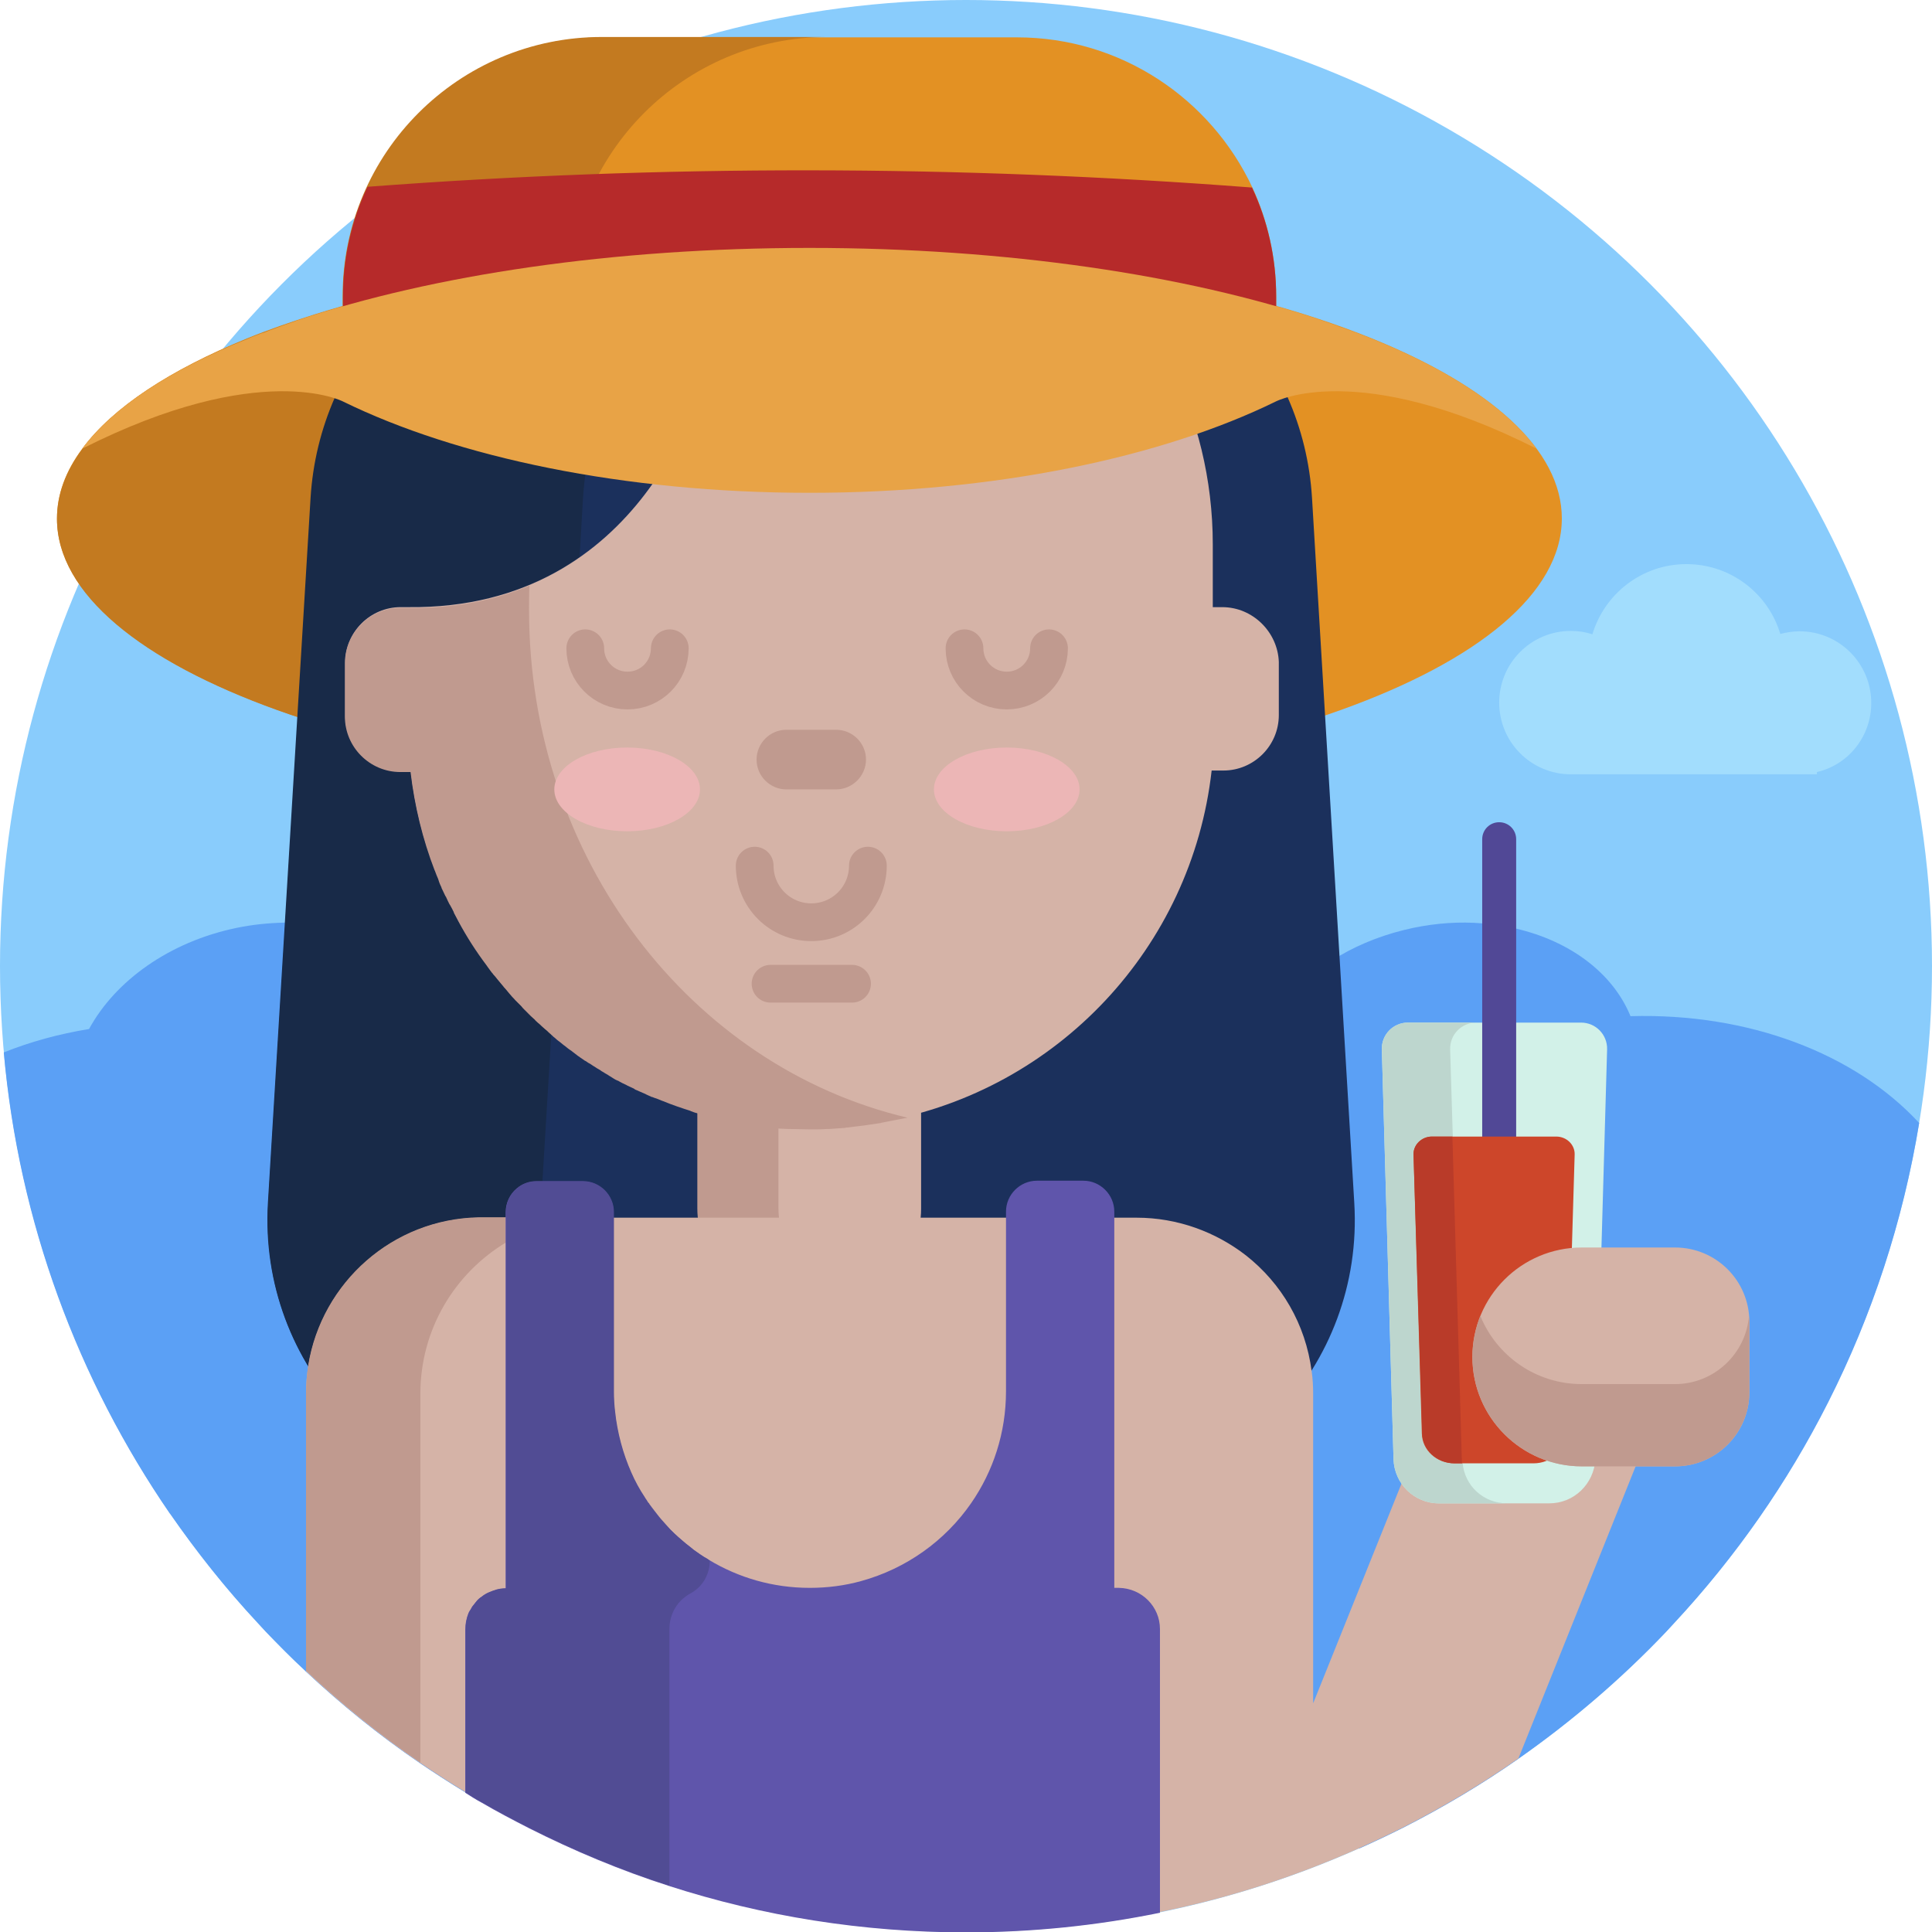 <?xml version="1.0" encoding="utf-8"?>
<!-- Generator: Adobe Illustrator 22.0.1, SVG Export Plug-In . SVG Version: 6.00 Build 0)  -->
<svg version="1.1" xmlns="http://www.w3.org/2000/svg" xmlns:xlink="http://www.w3.org/1999/xlink" x="0px" y="0px"
	 viewBox="0 0 512 512" style="enable-background:new 0 0 512 512;" xml:space="preserve">
<style type="text/css">
	.st0{fill:#E9B12D;}
	.st1{fill:#A9E7D8;}
	.st2{fill:#76CFB1;}
	.st3{fill:#AE6B5D;}
	.st4{fill:#7770D3;}
	.st5{fill:#5BA0F5;}
	.st6{fill:#DA4545;}
	.st7{fill:#89CCFC;}
	.st8{fill:#CD462A;}
	.st9{fill:#514896;}
	.st10{fill:#5493A0;}
	.st11{fill:#CC6B5C;}
	.st12{fill:#62AA8D;}
	.st13{fill:#8ABAAB;}
	.st14{fill:#C3791F;}
	.st15{fill:#E39123;}
	.st16{fill:#FFFFFF;}
	.st17{fill:none;stroke:#FFFFFF;stroke-width:10;stroke-linecap:round;stroke-miterlimit:10;}
	.st18{fill:none;stroke:#5F55AB;stroke-width:10;stroke-linecap:round;stroke-miterlimit:10;}
	.st19{fill:#A9671C;}
	.st20{fill:#D5B3A7;}
	.st21{fill:#C09A8F;}
	.st22{fill:#487F87;}
	.st23{fill:#1B305C;}
	.st24{fill:#172945;}
	.st25{fill:none;}
	.st26{fill:#B62A2A;}
	.st27{fill:#325859;}
	.st28{fill:#3F6E71;}
	.st29{fill:#284646;}
	.st30{fill:#8F2727;}
	.st31{fill:#29477C;}
	.st32{fill:#5B9BEE;}
	.st33{fill:#487FDE;}
	.st34{fill:#CD9829;}
	.st35{fill:#9F2A2A;}
	.st36{fill:#4C3328;}
	.st37{fill:#E8B94A;}
	.st38{fill:#DDF8F1;}
	.st39{fill:#3E2A22;}
	.st40{fill:#D3A971;}
	.st41{fill:#C79A5B;}
	.st42{fill:#233E76;}
	.st43{fill:#21395F;}
	.st44{fill:#487D82;}
	.st45{fill:none;stroke:#C79A5B;stroke-width:10;stroke-linecap:round;stroke-miterlimit:10;}
	.st46{fill:#5E3E31;}
	.st47{fill:#AC3939;}
	.st48{fill:#CA9628;}
	.st49{fill:#AF8F88;}
	.st50{fill:#815048;}
	.st51{fill:#6F4232;}
	.st52{fill:#5F55AB;}
	.st53{fill:#192A48;}
	.st54{fill:#152336;}
	.st55{fill:#192B49;}
	.st56{fill:#264173;}
	.st57{fill:#B06F1E;}
	.st58{fill:#4E88C0;}
	.st59{fill:#83C3F1;}
	.st60{fill:#CF9929;}
	.st61{fill:none;stroke:#FFFFFF;stroke-width:10;stroke-linecap:round;stroke-linejoin:round;stroke-miterlimit:10;}
	.st62{fill:#EAC262;}
	.st63{fill:#D6D5D4;}
	.st64{fill:#6BBA9B;}
	.st65{fill:#63AA8F;}
	.st66{fill:none;stroke:#3E2A22;stroke-width:10;stroke-linecap:round;stroke-miterlimit:10;}
	.st67{fill:#CA7D1F;}
	.st68{fill:#213B64;}
	.st69{fill:#CDF8EC;}
	.st70{fill:#C59125;}
	.st71{fill:none;stroke:#C09A8F;stroke-width:10;stroke-linecap:round;stroke-miterlimit:10;}
	.st72{fill:#32579B;}
	.st73{fill:#172843;}
	.st74{fill:#D66767;}
	.st75{fill:#A74949;}
	.st76{fill:#EBC76F;}
	.st77{fill:#7A4940;}
	.st78{fill:#182A48;}
	.st79{fill:none;stroke:#A0794A;stroke-width:10;stroke-linecap:round;stroke-miterlimit:10;}
	.st80{fill:#C37A20;}
	.st81{fill:#D26D5C;}
	.st82{fill:#A45752;}
	.st83{fill:#284579;}
	.st84{fill:#88C7F4;}
	.st85{fill:#6EB6F0;}
	.st86{fill:#32221E;}
	.st87{fill:#E7A6A6;}
	.st88{fill:#C59191;}
	.st89{fill:#AA3B3B;}
	.st90{fill:#B83E3E;}
	.st91{fill:none;stroke:#5F55A9;stroke-width:10;stroke-linecap:round;stroke-miterlimit:10;}
	.st92{fill:#963838;}
	.st93{fill:#402B25;}
	.st94{fill:#6B6ABA;}
	.st95{fill:#BABABA;}
	.st96{fill:#D1D1D1;}
	.st97{fill:#264377;}
	.st98{fill:#A19BF5;}
	.st99{fill:#3C2A21;}
	.st100{fill:none;stroke:#4C3328;stroke-width:10;stroke-linecap:round;stroke-miterlimit:10;}
	.st101{fill:#C1781F;}
	.st102{fill:#E3A147;}
	.st103{fill:#F2D2A1;}
	.st104{fill:#4F372D;}
	.st105{fill:none;stroke:#DA4545;stroke-width:10;stroke-linecap:round;stroke-miterlimit:10;}
	.st106{fill:#AA3928;}
	.st107{fill:#8C2C22;}
	.st108{fill:#BF4336;}
	.st109{fill:#5797D4;}
	.st110{fill:#CFCFCF;}
	.st111{fill:#613A2E;}
	.st112{fill:none;stroke:#B18653;stroke-width:10;stroke-linecap:round;stroke-miterlimit:10;}
	.st113{fill:#B13B3B;}
	.st114{fill:#16263A;}
	.st115{fill:none;stroke:#16263A;stroke-width:10;stroke-miterlimit:10;}
	.st116{fill:#C87D20;}
	.st117{fill:#E4F0FD;}
	.st118{fill:#AA3737;}
	.st119{fill:#BF771F;}
	.st120{fill:none;stroke:#CD462A;stroke-width:10;stroke-linejoin:round;stroke-miterlimit:10;}
	.st121{fill:#5696D2;}
	.st122{fill:#C0771E;}
	.st123{fill:#9B5F1B;}
	.st124{fill:#A83A29;}
	.st125{fill:#E7A74F;}
	.st126{fill:#C9924C;}
	.st127{fill:#C58E48;}
	.st128{fill:#BE8844;}
	.st129{fill:#916939;}
	.st130{fill:#264275;}
	.st131{fill:#253F65;}
	.st132{fill:#182A45;}
	.st133{fill:#162336;}
	.st134{fill:#93C7B7;}
	.st135{fill:#E6A4A4;}
	.st136{fill:#B06B1D;}
	.st137{fill:#484185;}
	.st138{fill:#DB6E6E;}
	.st139{fill:#6BBA9A;}
	.st140{fill:#CACCCC;}
	.st141{fill:#D4D4D4;}
	.st142{fill:#A98881;}
	.st143{fill:#213A62;}
	.st144{fill:#A2837D;}
	.st145{fill:#6FB8F4;}
	.st146{fill:#9B9E9E;}
	.st147{fill:#B2B3B3;}
	.st148{fill:#20385D;}
	.st149{fill:#335AA8;}
	.st150{fill:#BCE7FD;}
	.st151{fill:#3B2921;}
	.st152{fill:#AD3C3C;}
	.st153{fill:#9D3838;}
	.st154{fill:#603F33;}
	.st155{fill:#4D868B;}
	.st156{fill:#A2DDFD;}
	.st157{fill:#ECB6B6;}
	.st158{fill:#E8A346;}
	.st159{fill:#514C94;}
	.st160{fill:#D2F1E8;}
	.st161{fill:#BDD6CE;}
	.st162{fill:#B93B29;}
	.st163{fill:#E0AD70;}
	.st164{fill:#C57C21;}
	.st165{fill:#EDA34A;}
	.st166{fill:#2F538F;}
	.st167{fill:#2B4B78;}
	.st168{fill:#65AF91;}
	.st169{fill:#A7CEFC;}
	.st170{fill:#98BDE2;}
	.st171{fill:#CFE5F7;}
	.st172{fill:#5492CD;}
	.st173{fill:#97CCBC;}
	.st174{fill:#5491CA;}
	.st175{fill:#EDC563;}
	.st176{fill:#423C79;}
	.st177{fill:#D3B1A5;}
	.st178{fill:#BE988D;}
	.st179{fill:#A7E5D6;}
	.st180{fill:#F2FFF9;}
	.st181{fill:#D64545;}
	.st182{fill:#A73B3B;}
	.st183{fill:#15233A;}
	.st184{fill:none;stroke:#BE988D;stroke-width:10;stroke-linecap:round;stroke-miterlimit:10;}
	.st185{fill:#AF3A29;}
	.st186{fill:#FAF9FF;}
	.st187{fill:#CACACC;}
	.st188{fill:#372720;}
	.st189{fill:#3F2C26;}
	.st190{fill:#2D201C;}
	.st191{fill:#3D6D6F;}
	.st192{fill:#5B54A8;}
	.st193{fill:#325799;}
	.st194{fill:#E8C26E;}
	.st195{fill:#254784;}
	.st196{fill:#5696D4;}
	.st197{fill:#4F8AB6;}
	.st198{fill:#5FA4AC;}
	.st199{fill:#AA3524;}
	.st200{fill:#D15F4D;}
	.st201{fill:#2B294C;}
	.st202{fill:#A43A2A;}
	.st203{fill:#E7AE2D;}
	.st204{fill:#CD9729;}
	.st205{fill:none;stroke:#AA8253;stroke-width:10;stroke-linecap:round;stroke-miterlimit:10;}
	.st206{fill:none;stroke:#E18F23;stroke-width:10;stroke-linecap:round;stroke-linejoin:round;stroke-miterlimit:10;}
	.st207{fill:#CF9828;}
	.st208{fill:#B88926;}
	.st209{fill:#A17623;}
	.st210{fill:#96CCBC;}
	.st211{fill:#CF9A2A;}
	.st212{fill:#C57B20;}
	.st213{fill:#C7F1E6;}
	.st214{fill:#DC6363;}
	.st215{fill:#E89F9F;}
	.st216{fill:#C88C8C;}
	.st217{fill:#C16E6E;}
	.st218{fill:#A46060;}
	.st219{fill:#AA3626;}
	.st220{fill:#87EDC4;}
	.st221{fill:#D86552;}
	.st222{fill:#BC7620;}
	.st223{fill:#BA741E;}
	.st224{fill:#8F8CE3;}
	.st225{fill:#3A2820;}
	.st226{fill:#AC7060;}
	.st227{fill:#915F55;}
	.st228{fill:#49332A;}
	.st229{fill:#2D1F1B;}
	.st230{fill:#69B7BE;}
	.st231{fill:#D6D6D6;}
	.st232{fill:#B8B8B8;}
	.st233{fill:#CACACA;}
	.st234{fill:#467B80;}
	.st235{fill:#C2EDE2;}
	.st236{fill:#A9574F;}
	.st237{fill:#5595D2;}
	.st238{fill:#955949;}
	.st239{fill:#7E4B42;}
	.st240{fill:#89CCF1;}
	.st241{fill:#DD584A;}
	.st242{fill:#C18F26;}
	.st243{fill:#B33C2A;}
	.st244{fill:#D1A771;}
	.st245{fill:#B42A2A;}
	.st246{fill:#325797;}
	.st247{fill:#9F3529;}
	.st248{fill:#EDCE80;}
	.st249{fill:#F0DBAC;}
	.st250{fill:#CFB478;}
	.st251{fill:#D4C29B;}
	.st252{fill:#993939;}
	.st253{fill:#D1AFA3;}
	.st254{fill:#BC968B;}
	.st255{fill:none;stroke:#BC968B;stroke-width:10;stroke-linecap:round;stroke-miterlimit:10;}
	.st256{fill:#814C3C;}
	.st257{fill:#C0EBE0;}
	.st258{fill:#A5E3D4;}
	.st259{fill:#15243C;}
	.st260{fill:#443E79;}
	.st261{fill:#F0FFF7;}
	.st262{fill:#9A764B;}
	.st263{fill:#826443;}
	.st264{fill:#D9AA74;}
	.st265{fill:#5DA186;}
	.st266{fill:#68B596;}
	.st267{fill:#E5C6BE;}
	.st268{fill:#D3B6B1;}
	.st269{fill:none;stroke:#BAA09C;stroke-width:10;stroke-linecap:round;stroke-miterlimit:10;}
	.st270{fill:#F4D78F;}
	.st271{fill:#20385F;}
	.st272{fill:#BA8727;}
	.st273{fill:#5A9C82;}
	.st274{fill:none;stroke:#E39123;stroke-width:10;stroke-linecap:round;stroke-linejoin:round;stroke-miterlimit:10;}
	.st275{fill:#60392D;}
	.st276{fill:#CCCCCC;}
	.st277{fill:#844F3E;}
	.st278{fill:#F3FFFB;}
	.st279{fill:#365E60;}
	.st280{fill:#D84545;}
	.st281{fill:#A83B3B;}
	.st282{fill:#253F70;}
	.st283{fill:#EAADAD;}
	.st284{fill:#443E7C;}
	.st285{fill:#3D6B9F;}
	.st286{fill:#4274BC;}
	.st287{fill:#AF3827;}
	.st288{fill:#E59D9D;}
	.st289{fill:#C48989;}
	.st290{fill:none;stroke:#9B621A;stroke-width:10;stroke-linecap:round;stroke-linejoin:round;stroke-miterlimit:10;}
	.st291{fill:#213A5E;}
	.st292{fill:#2D507A;}
	.st293{fill:#528EC8;}
	.st294{fill:#EFD696;}
	.st295{fill:#D1BA87;}
	.st296{fill:#FDFCFC;}
	.st297{fill:#86CBFC;}
	.st298{fill:#7AB7DA;}
	.st299{fill:#192C4C;}
	.st300{fill:#BCBCBC;}
	.st301{fill:#A13838;}
	.st302{fill:#75BDF6;}
	.st303{fill:#D0B1AA;}
	.st304{fill:#142233;}
	.st305{fill:#E6C4BB;}
	.st306{fill:#BDBDBD;}
	.st307{fill:#E8A192;}
	.st308{fill:#A43939;}
	.st309{fill:#162640;}
	.st310{fill:#27457C;}
	.st311{fill:#EFBE5E;}
	.st312{fill:#87EDC5;}
	.st313{fill:#A03838;}
	.st314{fill:#833232;}
	.st315{fill:#47417F;}
	.st316{fill:none;stroke:#915F55;stroke-width:10;stroke-linecap:round;stroke-miterlimit:10;}
	.st317{fill:#BC8B25;}
	.st318{fill:#473129;}
	.st319{fill:#67B394;}
	.st320{fill:#599A80;}
	.st321{fill:#B13D3D;}
</style>
<g id="BULINE">
	<circle id="XMLID_1519_" class="st7" cx="256" cy="256" r="256"/>
	<g>
	</g>
</g>
<g id="Icons">
	<g id="XMLID_1526_">
		<path id="XMLID_2239_" class="st5" d="M508.6,297.6c-4.3,26.2-12.5,51.1-24.1,74c-10.8,21.4-24.6,41.1-40.8,58.5l-2.2,2.4
			c-11.9,12.5-25,23.7-39.1,33.6c-9.7,6.8-20,12.9-30.6,18.3c-3.8,1.9-7.6,3.7-11.4,5.4c-19.9-0.6-38.3-6.1-53-15.3
			c-16.4-10.3-28-25.4-31.8-43.6c-2.3-10.9-1.5-22,1.9-32.5c3.5-10.8,9.6-21,18-30.2c8.4-9.1,18.9-17.1,31.1-23.4
			c0.8-4.1,2-8.2,3.5-12.2c2.6-6.8,6.4-13.3,11-19.5c-4.8-4.7-8.1-10.4-9.5-17c-3.4-16.3,6.4-33,23.4-42.8
			c5.8-3.4,12.4-5.9,19.5-7.4c6.3-1.3,12.4-1.7,18.3-1.2c3.1,0.2,6.1,0.7,9,1.4c14.2,3.3,25.6,11.7,30.3,23.2
			C463.3,268.4,491.5,279.1,508.6,297.6z"/>
		<path id="XMLID_2146_" class="st15" d="M413.9,137.4c0,39.6-89.3,71.7-199.4,71.7S15.1,177.1,15.1,137.4c0-6.4,2.3-12.6,6.7-18.5
			c8.1-11,23.3-20.9,43.6-29.2c5.6-2.3,11.7-4.4,18-6.4c35-11,80.9-17.7,131.1-17.7c59.3,0,112.6,9.3,149.1,24.1
			C394.9,102.4,413.9,119.1,413.9,137.4z"/>
		<path id="XMLID_2145_" class="st80" d="M255.9,207.6c-13.4,1-27.2,1.6-41.4,1.6c-110.1,0-199.4-32.1-199.4-71.7
			c0-6.4,2.3-12.6,6.7-18.5c8.1-11,23.3-20.9,43.6-29.2c5.6-2.3,11.7-4.4,18-6.4c35-11,80.9-17.7,131.1-17.7
			c14.2,0,28.1,0.5,41.4,1.6c-33.8,2.6-64.5,8.2-89.6,16.1c-6.4,2-12.4,4.2-18,6.4c-20.4,8.2-35.5,18.2-43.6,29.2
			c-4.4,5.9-6.7,12.1-6.7,18.5C98,171.9,165.7,200.8,255.9,207.6z"/>
		<path id="XMLID_2210_" class="st5" d="M228.4,419.1c-0.2,1.1-0.4,2.3-0.7,3.4c-5.8,23.7-25,41.5-50.4,50.1c-14.9,5-32,6.9-49.7,5
			c-1.5-0.8-2.9-1.7-4.3-2.6c-4.1-2.5-8.1-5.1-12.1-7.8c-10.7-7.3-20.7-15.4-30.1-24.2c-0.1-0.1-0.2-0.1-0.2-0.2
			c-3.6-3.3-7-6.8-10.4-10.3c-0.7-0.8-1.5-1.6-2.2-2.4c-8.4-9-16.1-18.7-23.2-28.9c0,0-0.1-0.1-0.1-0.1C20.7,365.7,5,324,1,278.9
			c7-2.8,14.6-4.9,22.6-6.2c6.9-12.7,21.2-23.1,39.1-26.8c4.3-0.9,8.6-1.3,12.8-1.4h0c23.1-0.2,42.7,11.9,46.5,30.4
			c1.5,7.5,0.3,15.1-3.1,22.1c7,5.4,13,11.4,18.1,17.9c1.5,1.9,2.9,3.9,4.2,5.9c0.7,0.1,1.3,0.2,2,0.4c1.7,0.3,3.3,0.7,5,1.1
			c0.4,0.1,0.9,0.2,1.3,0.3c0.6,0.2,1.2,0.3,1.8,0.5c3.9,1.1,7.7,2.3,11.3,3.7c36.3,13.5,61.7,41.6,66.1,71.7
			C229.8,405.3,229.7,412.2,228.4,419.1z"/>
		<path id="XMLID_4062_" class="st23" d="M358.9,318.8L347.7,132c-2.3-37.9-31.4-68-68.2-72.5c-13.2-10.1-28.7-17.1-45.7-20.2
			c0,0,0,0,0,0c0,0,0,0,0,0c-1.4-0.2-2.8-0.5-4.2-0.7c-0.2,0-0.5-0.1-0.7-0.1c-1.3-0.2-2.7-0.3-4-0.5c-0.3,0-0.6-0.1-0.9-0.1
			c-1.3-0.1-2.7-0.2-4-0.3c-0.3,0-0.6,0-0.8,0c-1.3-0.1-2.7-0.1-4.1-0.1c-0.1,0-0.2,0-0.2,0c-24.4,0-46.9,8.2-64.8,22
			c-36.5,4.7-65.4,34.8-67.6,72.5L71.1,318.8c-2.6,43.2,31.7,79.6,75,79.6h137.9C327.2,398.4,361.5,362,358.9,318.8z"/>
		<path id="XMLID_2140_" class="st20" d="M222.3,342.2h-15.1c-12.1,0-21.8-9.8-21.8-21.8v-36c0-12.1,9.8-21.8,21.8-21.8h15.1
			c12.1,0,21.8,9.8,21.8,21.8v36C244.1,332.4,234.3,342.2,222.3,342.2z"/>
		<path id="XMLID_2139_" class="st21" d="M225,342c-1,0.2-2.1,0.2-3.2,0.2h-15.1c-12.1,0-21.9-9.8-21.9-21.9v-36
			c0-12.1,9.8-21.9,21.9-21.9h15.1c1.1,0,2.1,0.1,3.2,0.2c-10.6,1.5-18.7,10.6-18.7,21.6v36C206.3,331.3,214.5,340.4,225,342z"/>
		<path id="XMLID_2143_" class="st78" d="M218.3,398.4h-72.3c-43.3,0-77.6-36.5-75-79.7L82.3,132c2.3-37.7,31.1-67.8,67.6-72.5
			c-12.8,9.8-23.3,22.5-30.6,37.1c13.1-1.1,32.2-2.3,46.9-1.1c-6.7,10.7-10.9,23.1-11.7,36.5l-0.9,15.6
			c-11.2,7.9-26.1,13.5-45.5,13.3h-2c-8.1,0-14.7,6.6-14.7,14.7v14.1c0,8.1,6.6,14.7,14.7,14.7h2.7v0c1,9.1,3.2,17.9,6.4,26.1
			c0,0.1,0,0.1,0.1,0.2c0.3,0.7,0.5,1.4,0.8,2c0,0.1,0.1,0.2,0.1,0.3c0.3,0.7,0.6,1.3,0.8,2c0,0.1,0.1,0.2,0.1,0.3
			c0.3,0.6,0.6,1.3,0.9,1.9c0.1,0.1,0.1,0.2,0.2,0.3c0.3,0.6,0.6,1.2,0.9,1.9c0.1,0.1,0.1,0.2,0.2,0.3c0.3,0.6,0.6,1.2,0.9,1.9
			c0.1,0.1,0.1,0.2,0.1,0.3c0.3,0.6,0.7,1.3,1,1.9c0,0.1,0.1,0.1,0.1,0.2c2.2,4.1,4.8,8,7.5,11.7c0.1,0.1,0.1,0.2,0.2,0.3
			c0.4,0.5,0.7,1,1.1,1.5c0.1,0.2,0.3,0.3,0.4,0.5c0.3,0.4,0.7,0.9,1.1,1.3c0.2,0.2,0.3,0.4,0.5,0.6c0.3,0.4,0.7,0.8,1,1.2
			c0.2,0.2,0.4,0.4,0.6,0.7c0.3,0.4,0.7,0.8,1,1.2c0.2,0.2,0.4,0.5,0.6,0.7c0.3,0.4,0.7,0.7,1,1.1c0.2,0.2,0.4,0.5,0.7,0.7
			c0.3,0.3,0.7,0.7,1,1c0.2,0.3,0.5,0.5,0.7,0.8c0.3,0.3,0.7,0.7,1,1c0.3,0.3,0.5,0.5,0.8,0.8c0.3,0.3,0.6,0.6,1,0.9
			c0.3,0.3,0.6,0.5,0.8,0.8c0.3,0.3,0.6,0.6,1,0.9c0.3,0.3,0.6,0.5,0.9,0.8c0.3,0.3,0.6,0.6,0.9,0.8c0.3,0.3,0.6,0.5,0.9,0.8
			l-2.7,44.7C140.7,362,175,398.4,218.3,398.4z"/>
		<path id="XMLID_2242_" class="st20" d="M439.3,374l-5.8,14.5L402.4,466c-9.7,6.8-20,12.9-30.6,18.3c-3.8,1.9-7.6,3.7-11.4,5.4
			c-16.8,7.5-34.5,13.3-53,17c-16.6,3.4-33.8,5.2-51.4,5.2c-27.4,0-53.9-4.3-78.7-12.3c-12.8-4.1-25.2-9.3-37.1-15.3
			c-4.3-2.2-8.5-4.4-12.6-6.8c-1.5-0.8-2.9-1.7-4.3-2.6c-4.1-2.5-8.1-5.1-12.1-7.8c-10.7-7.3-20.7-15.4-30.1-24.2v-73.5
			c0-2.5,0.2-4.9,0.6-7.3v0c3.5-22,22.2-38.9,45-39.4c0.3,0,0.6,0,1,0h173.5c10.9,0,21,3.8,29,10c9.4,7.4,15.8,18.2,17.4,30.7
			c0.3,2,0.4,4,0.4,6.1v81.9l23.4-58.2v0l5.5-13.7v0l9.7-24.1l0.8-2.1l3.4,1.4h0l7.1,2.9h0l17.7,7.1l5.9,2.4l1.7,0.7L439.3,374z"/>
		<path id="XMLID_2185_" class="st21" d="M158.1,322.6c-2.3,0-4.5,0.2-6.7,0.5c-2.8,0.4-5.5,1.1-8.1,1.9c-3.2,1.1-6.3,2.5-9.1,4.2
			c-13.7,8.2-22.8,23.1-22.8,40.2v97.7c-10.7-7.3-20.7-15.4-30.1-24.2c-0.1-0.1-0.2-0.1-0.2-0.2v-73.3c0-2.6,0.2-5.2,0.6-7.7
			c3.6-21.9,22.4-38.7,45.2-39.1c0.3,0,0.6,0,1,0H158.1z"/>
		<path id="XMLID_2137_" class="st156" d="M495.9,186.3c0-10.5-8.5-19-19-19c-1.8,0-3.5,0.3-5.1,0.7c-3.2-10.7-13.1-18.5-24.9-18.5
			c-11.8,0-21.7,7.9-24.9,18.6c-1.8-0.6-3.7-0.9-5.7-0.9c-10.5,0-19,8.5-19,19c0,10.5,8.5,19,19,19h65.2v-0.6
			C489.8,202.7,495.9,195.2,495.9,186.3z"/>
		<path id="XMLID_2115_" class="st20" d="M323.9,160.9h-2.5v-16.6c0-34.6-16.5-65.3-41.9-84.8c-13.2-10.1-28.7-17.1-45.7-20.2
			c0,0,0,0,0,0c0,0,0,0,0,0c-1.4-0.2-2.8-0.5-4.2-0.7c-0.2,0-0.5-0.1-0.7-0.1c-1.3-0.2-2.7-0.3-4-0.5c-0.3,0-0.6-0.1-0.9-0.1
			c-1.3-0.1-2.7-0.2-4-0.3c-0.3,0-0.6,0-0.8,0c-1.3-0.1-2.7-0.1-4.1-0.1c-0.1,0-0.2,0-0.2,0c-24.4,0-46.9,8.2-64.8,22
			c-12.8,9.8-23.3,22.5-30.6,37.1c21.1-1.8,57.9-3.7,66.6,4.2c0,0-14.8,60.8-77.9,60.1h-2c-8.1,0-14.7,6.6-14.7,14.7v14.1
			c0,8.1,6.6,14.7,14.7,14.7h2.7c0,0,0,0,0,0c1,9.1,3.2,17.9,6.4,26.1c0,0.1,0,0.1,0.1,0.2c0.3,0.7,0.5,1.4,0.8,2
			c0,0.1,0.1,0.2,0.1,0.3c0.3,0.7,0.5,1.3,0.8,2c0,0.1,0.1,0.2,0.1,0.3c0.3,0.6,0.6,1.3,0.9,1.9c0.1,0.1,0.1,0.2,0.2,0.3
			c0.3,0.6,0.6,1.2,0.9,1.9c0.1,0.1,0.1,0.2,0.2,0.3c0.3,0.6,0.6,1.2,0.9,1.9c0,0.1,0.1,0.2,0.1,0.3c0.3,0.6,0.7,1.3,1,1.9
			c0,0.1,0.1,0.1,0.1,0.2c2.3,4.1,4.8,8,7.5,11.7c0.1,0.1,0.1,0.2,0.2,0.3c0.4,0.5,0.7,1,1.1,1.5c0.1,0.2,0.3,0.3,0.4,0.5
			c0.3,0.4,0.7,0.9,1.1,1.3c0.2,0.2,0.3,0.4,0.5,0.6c0.3,0.4,0.7,0.8,1,1.2c0.2,0.2,0.4,0.5,0.6,0.7c0.3,0.4,0.7,0.8,1,1.2
			c0.2,0.2,0.4,0.5,0.6,0.7c0.3,0.4,0.7,0.7,1,1.1c0.2,0.2,0.5,0.5,0.7,0.7c0.3,0.3,0.7,0.7,1,1c0.2,0.3,0.5,0.5,0.7,0.8
			c0.3,0.3,0.7,0.7,1,1c0.3,0.3,0.5,0.5,0.8,0.8c0.3,0.3,0.6,0.6,1,0.9c0.3,0.3,0.6,0.5,0.8,0.8c0.3,0.3,0.6,0.6,1,0.9
			c0.3,0.3,0.6,0.5,0.9,0.8c0.3,0.3,0.6,0.6,0.9,0.8c0.3,0.3,0.7,0.6,1,0.9c0.3,0.2,0.6,0.5,0.9,0.7c0.5,0.4,1.1,0.9,1.6,1.3
			c0.2,0.2,0.4,0.3,0.6,0.5c0.6,0.4,1.1,0.9,1.7,1.3c0.2,0.2,0.5,0.3,0.7,0.5c0.4,0.3,0.9,0.7,1.3,1c0.2,0.2,0.5,0.3,0.8,0.5
			c0.4,0.3,0.9,0.6,1.3,0.9c0.3,0.2,0.5,0.4,0.8,0.5c0.4,0.3,0.9,0.6,1.3,0.8c0.3,0.2,0.5,0.3,0.8,0.5c0.4,0.3,0.9,0.5,1.3,0.8
			c0.3,0.2,0.5,0.3,0.8,0.5c0.4,0.3,0.9,0.5,1.3,0.8c0.3,0.2,0.5,0.3,0.8,0.5c0.5,0.3,0.9,0.5,1.4,0.8c0.3,0.1,0.5,0.3,0.8,0.4
			c0.5,0.3,1,0.5,1.4,0.8c0.3,0.1,0.5,0.3,0.8,0.4c0.5,0.3,1,0.5,1.5,0.7c0.2,0.1,0.5,0.2,0.7,0.4c0.5,0.3,1.1,0.5,1.6,0.7
			c0.2,0.1,0.5,0.2,0.7,0.3c0.6,0.3,1.2,0.5,1.8,0.8c0.2,0.1,0.4,0.2,0.6,0.2c0.7,0.3,1.4,0.6,2.1,0.8c0.1,0,0.2,0.1,0.3,0.1
			c2.4,0.9,4.8,1.8,7.3,2.6c0.1,0,0.1,0,0.2,0.1c0.7,0.2,1.5,0.5,2.2,0.7c0.2,0,0.3,0.1,0.5,0.1c0.7,0.2,1.3,0.4,2,0.5
			c0.2,0.1,0.4,0.1,0.6,0.2c0.6,0.2,1.2,0.3,1.9,0.5c0.2,0.1,0.5,0.1,0.7,0.2c0.6,0.1,1.2,0.3,1.8,0.4c0.2,0.1,0.5,0.1,0.7,0.1
			c0.6,0.1,1.2,0.2,1.8,0.3c0.3,0,0.5,0.1,0.8,0.1c0.6,0.1,1.2,0.2,1.8,0.3c0.3,0,0.5,0.1,0.8,0.1c0.6,0.1,1.2,0.2,1.9,0.3
			c0.2,0,0.5,0.1,0.7,0.1c0.6,0.1,1.3,0.2,1.9,0.2c0.2,0,0.5,0,0.7,0.1c0.7,0.1,1.4,0.1,2.1,0.2c0.2,0,0.4,0,0.6,0
			c0.8,0.1,1.5,0.1,2.3,0.1c0.1,0,0.2,0,0.3,0c1.8,0.1,3.6,0.1,5.4,0.1c0.1,0,0.2,0,0.2,0c1.4,0,2.8,0,4.2-0.1c0.2,0,0.4,0,0.6,0
			c1.4-0.1,2.8-0.2,4.2-0.3c0.2,0,0.4,0,0.7-0.1c1.4-0.1,2.8-0.3,4.1-0.5c0.2,0,0.4-0.1,0.7-0.1c1.4-0.2,2.7-0.4,4.1-0.6
			c0.1,0,0.2,0,0.3-0.1c0,0,0,0,0,0c46-8.3,81.7-46,87-93h3.1c8.1,0,14.7-6.6,14.7-14.7v-14.1C338.6,167.5,332,160.9,323.9,160.9z"
			/>
		<path id="XMLID_2114_" class="st21" d="M233.8,297.5C233.8,297.5,233.8,297.5,233.8,297.5c-0.1,0-0.2,0-0.3,0.1
			c-1.3,0.2-2.7,0.4-4.1,0.6c-0.2,0-0.4,0.1-0.7,0.1c-1.4,0.2-2.7,0.3-4.1,0.5c-0.2,0-0.4,0-0.7,0.1c-1.4,0.1-2.8,0.2-4.2,0.3
			c-0.2,0-0.4,0-0.6,0c-1.4,0.1-2.8,0.1-4.2,0.1c-0.1,0-0.2,0-0.2,0c-1.8,0-3.6-0.1-5.4-0.1c-0.1,0-0.2,0-0.3,0
			c-0.8,0-1.5-0.1-2.3-0.1c-0.2,0-0.4,0-0.6-0.1c-0.7-0.1-1.4-0.1-2.1-0.2c-0.2,0-0.4,0-0.7-0.1c-0.6-0.1-1.3-0.1-1.9-0.2
			c-0.2,0-0.5-0.1-0.7-0.1c-0.6-0.1-1.2-0.2-1.9-0.3c-0.3,0-0.5-0.1-0.8-0.1c-0.6-0.1-1.2-0.2-1.8-0.3c-0.3-0.1-0.5-0.1-0.8-0.1
			c-0.6-0.1-1.2-0.2-1.8-0.4c-0.2,0-0.5-0.1-0.7-0.1c-0.6-0.1-1.2-0.3-1.8-0.4c-0.2-0.1-0.5-0.1-0.7-0.2c-0.6-0.2-1.3-0.3-1.9-0.5
			c-0.2-0.1-0.4-0.1-0.6-0.2c-0.7-0.2-1.3-0.3-2-0.5c-0.2-0.1-0.3-0.1-0.5-0.1c-0.8-0.2-1.5-0.4-2.2-0.7c-0.1,0-0.1,0-0.2-0.1
			c-2.5-0.8-4.9-1.6-7.3-2.6c-0.1,0-0.2-0.1-0.3-0.1c-0.7-0.3-1.4-0.6-2.1-0.8c-0.2-0.1-0.4-0.2-0.6-0.2c-0.6-0.3-1.2-0.5-1.7-0.8
			c-0.2-0.1-0.5-0.2-0.7-0.3c-0.5-0.2-1.1-0.5-1.6-0.7c-0.3-0.1-0.5-0.2-0.7-0.4c-0.5-0.2-1-0.5-1.5-0.7c-0.3-0.1-0.5-0.3-0.8-0.4
			c-0.5-0.2-1-0.5-1.4-0.7c-0.3-0.2-0.5-0.3-0.8-0.4c-0.5-0.2-0.9-0.5-1.4-0.8c-0.3-0.2-0.5-0.3-0.8-0.5c-0.4-0.3-0.9-0.5-1.3-0.8
			c-0.3-0.2-0.6-0.3-0.8-0.5c-0.4-0.3-0.9-0.5-1.3-0.8c-0.3-0.2-0.5-0.3-0.8-0.5c-0.4-0.3-0.9-0.6-1.3-0.8c-0.3-0.2-0.5-0.4-0.8-0.5
			c-0.4-0.3-0.9-0.6-1.3-0.9c-0.2-0.2-0.5-0.3-0.7-0.5c-0.4-0.3-0.9-0.7-1.3-1c-0.2-0.2-0.4-0.3-0.7-0.5c-0.6-0.4-1.1-0.9-1.7-1.3
			c-0.2-0.2-0.4-0.3-0.6-0.5c-0.5-0.4-1.1-0.8-1.6-1.3c-0.3-0.2-0.6-0.5-0.8-0.7c-0.3-0.3-0.7-0.6-1-0.9c-0.3-0.3-0.6-0.6-0.9-0.8
			c-0.3-0.3-0.6-0.5-0.9-0.8c-0.3-0.3-0.6-0.6-1-0.9c-0.3-0.3-0.6-0.5-0.8-0.8c-0.3-0.3-0.7-0.6-1-0.9c-0.3-0.3-0.5-0.5-0.8-0.8
			c-0.3-0.3-0.7-0.7-1-1c-0.2-0.2-0.5-0.5-0.7-0.8c-0.3-0.3-0.7-0.7-1-1c-0.2-0.2-0.5-0.5-0.7-0.7c-0.3-0.4-0.7-0.7-1-1.1
			c-0.2-0.2-0.4-0.5-0.6-0.7c-0.3-0.4-0.7-0.8-1-1.2c-0.2-0.2-0.4-0.4-0.6-0.7c-0.3-0.4-0.7-0.8-1-1.2c-0.2-0.2-0.3-0.4-0.5-0.6
			c-0.3-0.4-0.7-0.9-1.1-1.3c-0.1-0.2-0.2-0.3-0.4-0.5c-0.4-0.5-0.7-1-1.1-1.5c-0.1-0.1-0.1-0.2-0.2-0.3c-2.8-3.7-5.3-7.6-7.5-11.7
			c0-0.1-0.1-0.1-0.1-0.2c-0.3-0.6-0.7-1.3-1-1.9c-0.1-0.1-0.1-0.2-0.1-0.3c-0.3-0.6-0.6-1.2-1-1.9c-0.1-0.1-0.1-0.2-0.2-0.3
			c-0.3-0.6-0.6-1.2-0.9-1.9c-0.1-0.1-0.1-0.2-0.2-0.3c-0.3-0.6-0.6-1.3-0.9-1.9c-0.1-0.1-0.1-0.2-0.1-0.3c-0.3-0.6-0.6-1.3-0.8-2
			c0-0.1-0.1-0.2-0.1-0.3c-0.3-0.7-0.6-1.4-0.8-2c0-0.1,0-0.1-0.1-0.2c-3.2-8.3-5.3-17-6.4-26.1c0,0,0,0,0,0h-2.7
			c-8.1,0-14.7-6.6-14.7-14.7v-14.1c0-8.1,6.6-14.7,14.7-14.7h2c12.5,0.2,23.2-2.1,32.2-5.9c-0.1,2.1-0.1,4.3-0.1,6.4
			c0,66,43,121.1,100.3,134.6C238.3,296.6,236,297.1,233.8,297.5z"/>
		<path id="XMLID_2108_" class="st21" d="M221.6,209.2h-13.2c-4.3,0-7.9-3.5-7.9-7.9v0c0-4.3,3.5-7.9,7.9-7.9h13.2
			c4.3,0,7.9,3.5,7.9,7.9v0C229.5,205.6,225.9,209.2,221.6,209.2z"/>
		<path id="XMLID_2105_" class="st71" d="M200,229.4c0,8.3,6.7,15,15,15s15-6.7,15-15"/>
		<path id="XMLID_2104_" class="st71" d="M155.1,171.8c0,6.2,5,11.2,11.2,11.2s11.2-5,11.2-11.2"/>
		<path id="XMLID_2103_" class="st71" d="M255.6,171.8c0,6.2,5,11.2,11.2,11.2s11.2-5,11.2-11.2"/>
		<line id="XMLID_2069_" class="st71" x1="204.2" y1="260.7" x2="225.8" y2="260.7"/>
		<ellipse id="XMLID_1725_" class="st157" cx="166.2" cy="209.2" rx="19.3" ry="11.1"/>
		<ellipse id="XMLID_1724_" class="st157" cx="266.8" cy="209.2" rx="19.3" ry="11.1"/>
		<path id="XMLID_1723_" class="st15" d="M338.2,78.6v9.3H90.9v-9.3c0-10.4,2.3-20.3,6.5-29.1c11-23.4,34.7-39.6,62.3-39.6h109.8
			c27.6,0,51.4,16.3,62.4,39.8C335.9,58.4,338.2,68.2,338.2,78.6z"/>
		<path id="XMLID_1721_" class="st80" d="M219.3,9.8c-38,0-68.7,30.8-68.7,68.7v9.3H90.8v-9.3c0-38,30.8-68.7,68.7-68.7H219.3z"/>
		<path id="XMLID_1717_" class="st26" d="M338.2,78.6v8c-82.4-14.9-164.8-15-247.3-0.5v-7.5c0-10.4,2.3-20.3,6.5-29.1
			c78.1-5.9,156.3-5.8,234.4,0.2C335.9,58.4,338.2,68.2,338.2,78.6z"/>
		<path id="XMLID_1716_" class="st158" d="M363.6,89.8C363.6,89.8,363.6,89.8,363.6,89.8c-1.3-0.5-2.7-1.1-4.1-1.6
			c-0.3-0.1-0.5-0.2-0.8-0.3c-1.1-0.4-2.2-0.8-3.4-1.2c-0.3-0.1-0.7-0.2-1-0.4c-1.2-0.4-2.3-0.8-3.5-1.2c-0.3-0.1-0.5-0.2-0.8-0.3
			c-35.6-11.9-83.2-19.1-135.5-19.1c-52.3,0-99.8,7.2-135.4,19.1c-0.4,0.1-0.8,0.3-1.1,0.4c-1,0.4-2.1,0.7-3.1,1.1
			c-0.5,0.2-0.9,0.3-1.4,0.5c-1,0.4-2,0.7-2.9,1.1c-0.4,0.2-0.8,0.3-1.2,0.4c-1.3,0.5-2.7,1-4,1.6C45.1,98,29.9,108,21.8,118.9
			c0,0,0,0,0,0c47.3-23.9,69.1-12.5,69.1-12.5l0,0c30.2,14.8,74.4,24.2,123.6,24.2c49.2,0,93.4-9.4,123.6-24.2l0,0
			c0,0,21.8-11.4,69.1,12.5c0,0,0,0,0,0C399.1,108,384,98,363.6,89.8z"/>
		<path id="XMLID_2197_" class="st52" d="M307.4,431.7v75.2c-16.6,3.4-33.8,5.2-51.4,5.2c-27.4,0-53.9-4.3-78.7-12.3
			c-12.8-4.1-25.2-9.3-37.1-15.3c-4.3-2.2-8.5-4.4-12.6-6.8c-1.5-0.8-2.9-1.7-4.3-2.6v-43.3c0-1.5,0.3-2.9,0.8-4.2
			c0.1-0.3,0.3-0.6,0.5-0.9c0.1-0.2,0.2-0.3,0.3-0.5c0.1-0.2,0.2-0.4,0.3-0.5c0.4-0.5,0.8-1,1.2-1.5c0.1-0.1,0.2-0.2,0.4-0.4
			c0.2-0.2,0.5-0.4,0.8-0.6c0.5-0.4,1.1-0.8,1.8-1.1c0.7-0.3,1.5-0.6,2.2-0.8c0.8-0.2,1.6-0.3,2.4-0.3v-99.7c0-2.5,1.1-4.8,2.9-6.3
			c1.4-1.2,3.2-1.9,5.2-1.9h12.3c4.5,0,8.2,3.7,8.2,8.2v47.6c0,1.8,0.1,3.5,0.3,5.2c0.6,5.7,2.1,11.2,4.3,16.2
			c1,2.3,2.2,4.5,3.6,6.6c0.2,0.4,0.5,0.7,0.7,1.1c0.1,0.2,0.2,0.3,0.3,0.4c0.1,0.1,0.2,0.2,0.2,0.3c0.3,0.4,0.6,0.8,0.9,1.2
			c0.8,1,1.5,2,2.3,2.9c0.8,0.9,1.7,1.9,2.6,2.7c1.3,1.3,2.6,2.5,4,3.6c0.5,0.4,0.9,0.7,1.4,1.1c0.2,0.2,0.4,0.3,0.6,0.5
			c0.6,0.4,1.1,0.8,1.7,1.2c0.7,0.5,1.4,0.9,2.1,1.3c0.1,0.1,0.2,0.1,0.3,0.2c7.8,4.7,16.9,7.4,26.7,7.4c4.7,0,9.3-0.6,13.6-1.8
			c12-3.3,22.3-10.7,29.2-20.7c5.8-8.4,9.2-18.6,9.2-29.6v-47.6c0-4.5,3.7-8.2,8.2-8.2h12.3c4.5,0,8.2,3.7,8.2,8.2v99.7h1.2
			C302.6,420.9,307.4,425.8,307.4,431.7z"/>
		<path id="XMLID_2186_" class="st159" d="M188.1,413.6c0,3.6-1.9,6.9-5,8.6c-1,0.5-1.8,1.2-2.6,1.9c-1.9,1.9-3.1,4.6-3.1,7.6v68
			c-12.8-4.1-25.2-9.3-37.1-15.3c-4.3-2.2-8.5-4.4-12.6-6.8c-1.5-0.8-2.9-1.7-4.3-2.6v-43.3c0-1.5,0.3-2.9,0.8-4.2
			c0.1-0.3,0.3-0.6,0.5-0.9c0.1-0.2,0.2-0.3,0.3-0.5c0.1-0.2,0.2-0.4,0.3-0.5c0.4-0.5,0.8-1,1.2-1.5h0c0.1-0.1,0.2-0.2,0.4-0.4
			c0.2-0.2,0.5-0.4,0.8-0.6c0.5-0.4,1.1-0.8,1.8-1.1c0.7-0.3,1.5-0.6,2.2-0.8c0.8-0.2,1.6-0.3,2.4-0.3v-99.7c0-2.5,1.1-4.8,2.9-6.3
			c1.4-1.2,3.2-1.9,5.2-1.9h12.3c4.5,0,8.2,3.7,8.2,8.2v47.6c0,1.8,0.1,3.5,0.3,5.2c0.6,5.7,2.1,11.2,4.3,16.2
			c1,2.3,2.2,4.5,3.6,6.6c0.2,0.4,0.5,0.7,0.7,1.1c0.1,0.2,0.2,0.3,0.3,0.4c0.1,0.1,0.2,0.2,0.2,0.3c0.3,0.4,0.6,0.8,0.9,1.2
			c0.8,1,1.5,2,2.3,2.9c0.8,0.9,1.7,1.9,2.5,2.8c1.3,1.3,2.6,2.4,4,3.6c0.5,0.4,0.9,0.7,1.4,1.1c0.2,0.2,0.4,0.3,0.6,0.5
			c0.6,0.4,1.1,0.8,1.7,1.2c0.7,0.5,1.4,0.9,2.1,1.3C187.9,413.5,188,413.5,188.1,413.6z"/>
		<g id="XMLID_1528_">
			<path id="XMLID_1702_" class="st160" d="M410.6,398.4h-29.3c-6.5,0-11.8-5.2-12-11.7l-3.1-108.6c-0.1-3.9,3-7.1,6.9-7.1h45.9
				c3.9,0,7,3.2,6.9,7.1l-3.1,108.6C422.4,393.3,417.1,398.4,410.6,398.4z"/>
			<path id="XMLID_1701_" class="st161" d="M399.4,398.4h-18.1c-6.5,0-11.8-5.2-12-11.7l-3.1-108.6c-0.1-3.9,3-7.1,6.9-7.1h18.1
				c-3.9,0-7,3.2-6.9,7.1l0.7,22.9l2.5,85.6c0,0.3,0,0.7,0.1,1C388.1,393.8,393.2,398.4,399.4,398.4z"/>
			<path id="XMLID_1700_" class="st9" d="M397.3,327.7L397.3,327.7c-2.5,0-4.5-2-4.5-4.5V222.4c0-2.5,2-4.5,4.5-4.5l0,0
				c2.5,0,4.5,2,4.5,4.5v100.8C401.8,325.7,399.8,327.7,397.3,327.7z"/>
			<path id="XMLID_1699_" class="st8" d="M406.4,387.8h-21c-4.7,0-8.5-3.5-8.6-7.9l-2.2-73.9c-0.1-2.6,2.1-4.8,4.9-4.8h32.9
				c2.8,0,5,2.2,4.9,4.8l-2.2,73.9C414.9,384.3,411.1,387.8,406.4,387.8z"/>
			<path id="XMLID_1715_" class="st162" d="M387.5,387.8h-2c-4.6,0-8.5-3.5-8.6-7.9l-2.3-73.9c-0.1-2.6,2.2-4.8,4.9-4.8h5.4
				l2.5,85.6C387.4,387.1,387.4,387.5,387.5,387.8z"/>
		</g>
		<path id="XMLID_1814_" class="st20" d="M443.9,388.6h-24.7c-16,0-29-13-29-29v0c0-16,13-29,29-29h24.7c10.9,0,19.7,8.8,19.7,19.7
			v18.7C463.6,379.8,454.8,388.6,443.9,388.6z"/>
		<path id="XMLID_1815_" class="st21" d="M463.6,350.2v18.7c0,10.9-8.8,19.7-19.7,19.7h-24.7c-16,0-29-13-29-29
			c0-3.8,0.8-7.5,2.1-10.9c4.3,10.6,14.7,18.1,26.9,18.1h24.7c10.3,0,18.8-8,19.6-18.1C463.5,349.2,463.6,349.7,463.6,350.2z"/>
	</g>
</g>
</svg>
